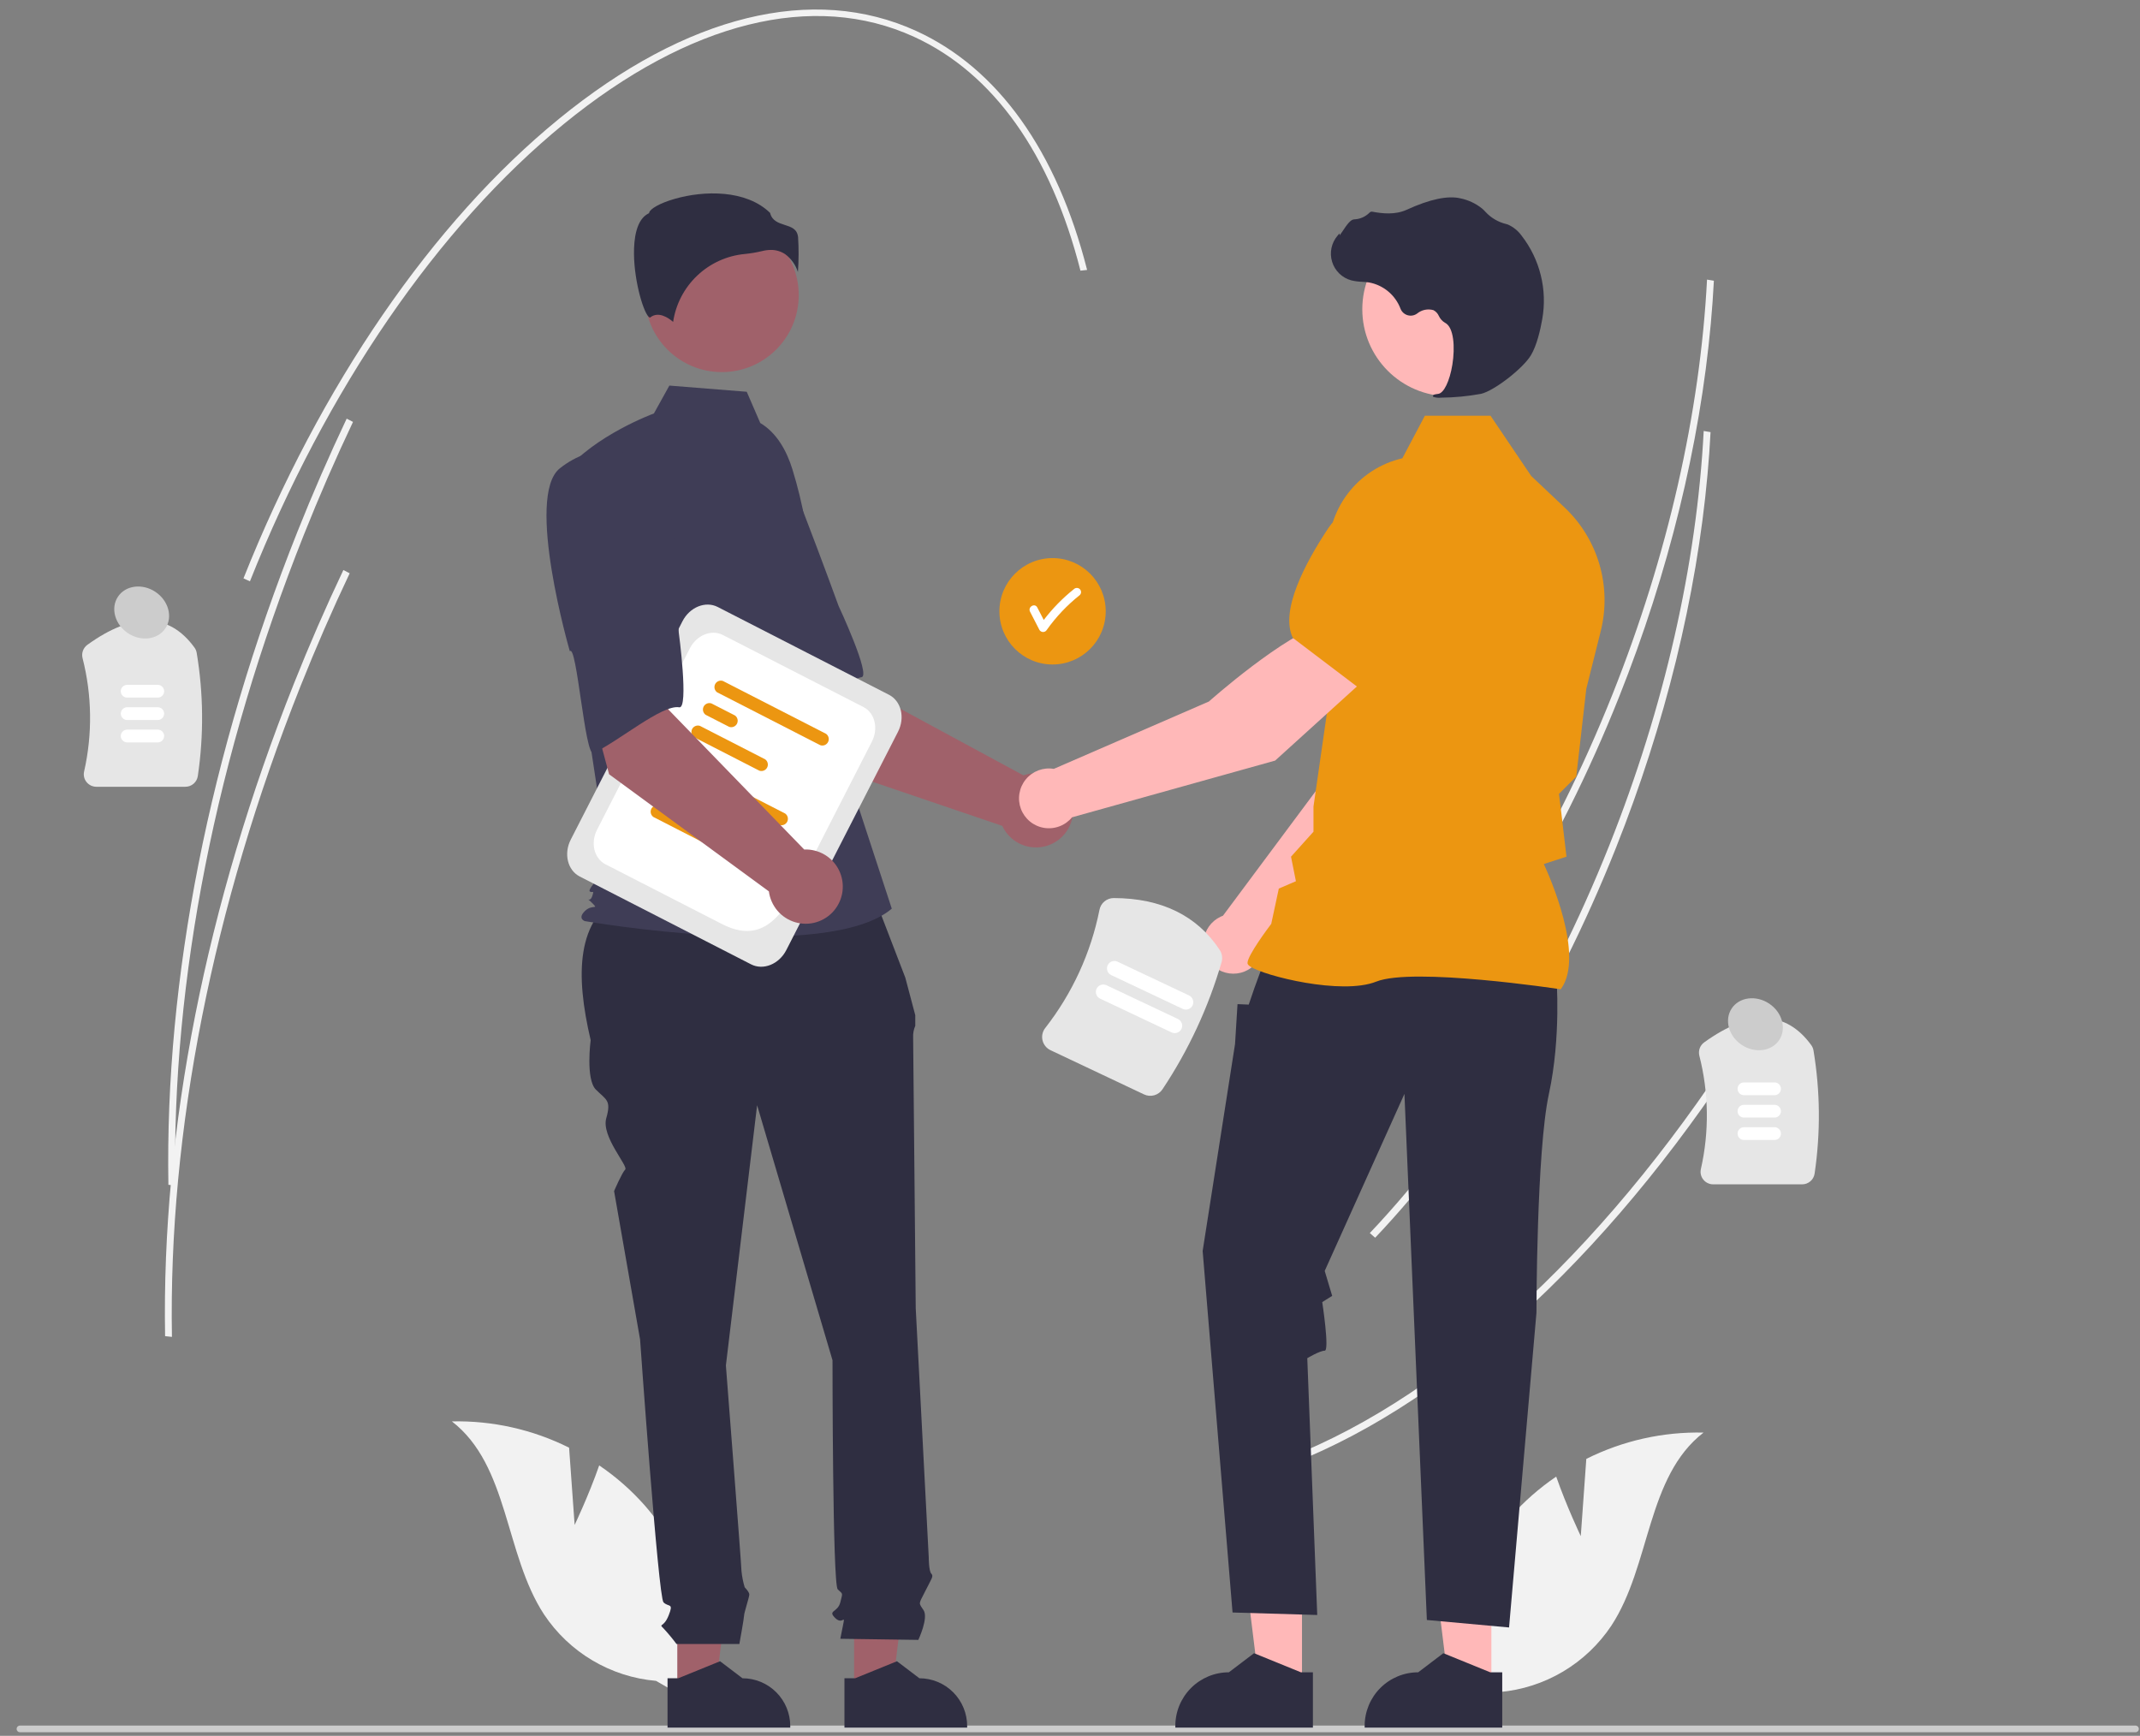 <svg width="90" height="73" viewBox="0 0 90 73" fill="none" xmlns="http://www.w3.org/2000/svg">
<rect x="0" y="0" width="90" height="73" fill="#808080" stroke="none"/>
<g clip-path="url(#clip0_6275_864)">
<path d="M71.951 13.597C71.487 18.709 70.167 24.101 68.095 29.302C65.534 35.735 62.034 41.401 57.974 45.687L57.748 45.49C61.789 41.225 65.273 35.584 67.824 29.178C70.129 23.389 71.5 17.364 71.791 11.759L72.079 11.807C72.048 12.399 72.006 12.996 71.951 13.597Z" fill="#F2F2F2"/>
<path d="M73.799 43.291C68.097 52.371 61.179 58.858 54.319 61.559L54.18 61.304C60.992 58.623 67.87 52.168 73.546 43.13L73.799 43.291Z" fill="#F2F2F2"/>
<path d="M71.811 19.963C71.348 25.076 70.027 30.467 67.956 35.668C65.394 42.101 61.894 47.767 57.834 52.053L57.609 51.857C61.649 47.591 65.133 41.95 67.684 35.544C69.989 29.755 71.361 23.731 71.651 18.125L71.939 18.173C71.909 18.765 71.866 19.362 71.811 19.963Z" fill="#F2F2F2"/>
<path d="M7.795 33.088H4.054C3.974 33.088 3.895 33.07 3.823 33.036C3.751 33.001 3.688 32.95 3.638 32.888C3.589 32.827 3.554 32.755 3.537 32.679C3.519 32.602 3.519 32.523 3.537 32.447C3.893 30.873 3.871 29.237 3.471 27.674C3.446 27.571 3.452 27.463 3.489 27.363C3.526 27.264 3.591 27.178 3.677 27.116C5.601 25.731 7.116 25.771 8.18 27.235C8.228 27.302 8.26 27.379 8.273 27.46C8.558 29.171 8.574 30.916 8.32 32.632C8.302 32.759 8.24 32.875 8.143 32.959C8.047 33.042 7.923 33.089 7.795 33.088Z" fill="#E6E6E6"/>
<path d="M6.635 29.338H5.348C5.277 29.338 5.209 29.31 5.159 29.259C5.108 29.209 5.08 29.141 5.08 29.069C5.08 28.998 5.108 28.93 5.159 28.879C5.209 28.829 5.277 28.801 5.348 28.801H6.635C6.707 28.801 6.775 28.829 6.825 28.88C6.875 28.93 6.903 28.998 6.903 29.069C6.903 29.14 6.875 29.209 6.825 29.259C6.775 29.309 6.707 29.338 6.635 29.338Z" fill="white"/>
<path d="M6.635 30.28H5.348C5.277 30.28 5.209 30.252 5.159 30.202C5.108 30.151 5.08 30.083 5.08 30.012C5.08 29.941 5.108 29.872 5.159 29.822C5.209 29.771 5.277 29.743 5.348 29.743H6.635C6.707 29.743 6.775 29.772 6.825 29.822C6.875 29.872 6.903 29.941 6.903 30.012C6.903 30.083 6.875 30.151 6.825 30.201C6.775 30.252 6.707 30.28 6.635 30.28Z" fill="white"/>
<path d="M6.635 31.222H5.348C5.277 31.222 5.209 31.193 5.159 31.143C5.108 31.093 5.08 31.024 5.08 30.953C5.08 30.882 5.108 30.814 5.159 30.763C5.209 30.713 5.277 30.685 5.348 30.685H6.635C6.707 30.685 6.775 30.713 6.825 30.763C6.875 30.814 6.903 30.882 6.903 30.953C6.903 31.024 6.875 31.093 6.825 31.143C6.775 31.193 6.707 31.222 6.635 31.222Z" fill="white"/>
<path d="M75.791 49.808H72.05C71.97 49.808 71.891 49.79 71.819 49.755C71.747 49.721 71.683 49.67 71.634 49.607C71.585 49.546 71.55 49.475 71.532 49.398C71.515 49.322 71.515 49.243 71.532 49.166C71.889 47.593 71.866 45.957 71.467 44.394C71.442 44.291 71.448 44.182 71.484 44.083C71.521 43.984 71.587 43.897 71.673 43.836C73.597 42.451 75.112 42.491 76.176 43.955C76.224 44.022 76.256 44.099 76.269 44.18C76.553 45.891 76.569 47.636 76.316 49.352C76.298 49.479 76.235 49.595 76.139 49.678C76.042 49.762 75.919 49.808 75.791 49.808Z" fill="#E6E6E6"/>
<path d="M74.63 46.059H73.344C73.272 46.059 73.204 46.03 73.154 45.98C73.104 45.929 73.076 45.861 73.076 45.79C73.076 45.719 73.104 45.651 73.154 45.6C73.204 45.55 73.272 45.522 73.344 45.522H74.63C74.702 45.522 74.77 45.55 74.82 45.6C74.871 45.651 74.899 45.719 74.899 45.79C74.899 45.861 74.871 45.93 74.82 45.98C74.77 46.03 74.702 46.059 74.63 46.059Z" fill="white"/>
<path d="M74.63 47H73.344C73.272 47 73.204 46.971 73.154 46.921C73.104 46.871 73.076 46.803 73.076 46.731C73.076 46.66 73.104 46.592 73.154 46.542C73.204 46.491 73.272 46.463 73.344 46.463H74.63C74.702 46.463 74.77 46.491 74.82 46.542C74.871 46.592 74.899 46.66 74.899 46.731C74.899 46.803 74.871 46.871 74.82 46.921C74.77 46.972 74.702 47 74.63 47Z" fill="white"/>
<path d="M74.63 47.942H73.344C73.272 47.942 73.204 47.914 73.154 47.864C73.104 47.813 73.076 47.745 73.076 47.674C73.076 47.603 73.104 47.535 73.154 47.484C73.204 47.434 73.272 47.405 73.344 47.405H74.63C74.702 47.405 74.77 47.434 74.82 47.484C74.871 47.534 74.899 47.603 74.899 47.674C74.899 47.745 74.871 47.813 74.82 47.864C74.77 47.914 74.702 47.942 74.63 47.942Z" fill="white"/>
<path d="M89.95 72.71C89.95 72.729 89.946 72.747 89.939 72.764C89.932 72.781 89.922 72.797 89.909 72.81C89.896 72.823 89.88 72.833 89.863 72.84C89.846 72.847 89.828 72.851 89.81 72.85H0.84C0.803 72.85 0.767 72.836 0.741 72.809C0.714 72.783 0.7 72.748 0.7 72.71C0.7 72.673 0.714 72.638 0.741 72.611C0.767 72.585 0.803 72.57 0.84 72.57H89.81C89.828 72.57 89.846 72.574 89.863 72.581C89.88 72.588 89.896 72.598 89.909 72.611C89.922 72.624 89.932 72.64 89.939 72.657C89.946 72.674 89.95 72.692 89.95 72.71Z" fill="#CCCCCC"/>
<path d="M24.167 64.132L23.934 60.883C22.405 60.119 20.713 59.739 19.005 59.777C21.409 61.636 21.216 65.353 22.881 67.897C23.406 68.686 24.102 69.347 24.917 69.83C25.732 70.314 26.645 70.607 27.589 70.689L29.59 71.841C29.819 70.328 29.717 68.782 29.291 67.312C28.866 65.841 28.127 64.48 27.126 63.323C26.558 62.679 25.911 62.11 25.2 61.628C24.763 62.885 24.167 64.132 24.167 64.132Z" fill="#F2F2F2"/>
<path d="M66.481 64.602L66.714 61.354C68.243 60.589 69.935 60.209 71.643 60.248C69.24 62.107 69.432 65.824 67.768 68.367C67.243 69.156 66.546 69.817 65.731 70.301C64.916 70.784 64.003 71.078 63.059 71.16L61.059 72.312C60.83 70.798 60.931 69.253 61.357 67.782C61.782 66.312 62.521 64.951 63.522 63.794C64.091 63.15 64.738 62.581 65.448 62.099C65.885 63.355 66.481 64.602 66.481 64.602Z" fill="#F2F2F2"/>
<path d="M44.266 27.945C45.501 27.945 46.502 26.943 46.502 25.708C46.502 24.472 45.501 23.471 44.266 23.471C43.032 23.471 42.031 24.472 42.031 25.708C42.031 26.943 43.032 27.945 44.266 27.945Z" fill="#EC9611"/>
<path d="M45.413 24.776C45.38 24.744 45.335 24.726 45.289 24.726C45.242 24.726 45.198 24.744 45.164 24.776C44.69 25.154 44.264 25.59 43.896 26.072C43.805 25.897 43.715 25.722 43.624 25.547C43.52 25.345 43.215 25.524 43.32 25.726C43.452 25.982 43.584 26.238 43.716 26.494C43.732 26.52 43.755 26.541 43.781 26.556C43.808 26.571 43.838 26.579 43.869 26.579C43.899 26.579 43.929 26.571 43.956 26.556C43.983 26.541 44.005 26.52 44.021 26.494C44.413 25.941 44.882 25.446 45.413 25.025C45.446 24.992 45.465 24.947 45.465 24.901C45.465 24.854 45.446 24.809 45.413 24.776Z" fill="white"/>
<path d="M34.266 32.052L30.895 26.754L34.798 24.662L35.823 28.704L43.041 32.608C43.326 32.505 43.634 32.488 43.929 32.558C44.224 32.628 44.492 32.782 44.7 33.002C44.909 33.221 45.049 33.497 45.104 33.795C45.159 34.093 45.126 34.401 45.009 34.68C44.892 34.96 44.697 35.2 44.446 35.37C44.195 35.54 43.901 35.634 43.598 35.639C43.295 35.645 42.997 35.562 42.741 35.401C42.484 35.24 42.28 35.008 42.153 34.733L34.266 32.052Z" fill="#A0616A"/>
<path d="M28.43 20.4C27.37 21.956 31.134 27.613 31.134 27.613C31.317 27.217 33.07 31.659 33.364 31.397C34.198 30.651 35.504 28.574 36.23 28.481C36.645 28.428 35.267 25.481 35.267 25.481C35.267 25.481 34.637 23.741 33.783 21.518C33.553 20.885 33.166 20.321 32.66 19.878C32.154 19.434 31.543 19.126 30.886 18.983C30.886 18.983 29.489 18.843 28.43 20.4Z" fill="#3F3D56"/>
<path d="M28.484 71.104L30.085 71.103L30.846 64.924L28.484 64.924L28.484 71.104Z" fill="#A0616A"/>
<path d="M28.074 70.58L28.524 70.58L30.283 69.864L31.226 70.58H31.226C31.759 70.58 32.27 70.792 32.647 71.169C33.024 71.546 33.235 72.058 33.235 72.591V72.656L28.074 72.656L28.074 70.58Z" fill="#2F2E41"/>
<path d="M35.92 71.104L37.521 71.103L38.282 64.924L35.92 64.924L35.92 71.104Z" fill="#A0616A"/>
<path d="M35.514 70.58L35.964 70.58L37.723 69.864L38.666 70.58H38.666C39.199 70.58 39.71 70.792 40.087 71.169C40.464 71.546 40.675 72.058 40.675 72.591V72.656L35.514 72.656L35.514 70.58Z" fill="#2F2E41"/>
<path d="M36.613 37.318L26.201 37.579C24.223 38.654 24.193 40.98 24.841 43.743C24.841 43.743 24.623 45.385 25.06 45.823C25.497 46.261 25.716 46.261 25.497 47.027C25.279 47.793 26.434 49.044 26.294 49.185C26.154 49.325 25.826 50.092 25.826 50.092L26.919 56.331C26.919 56.331 27.685 67.167 27.904 67.386C28.122 67.605 28.341 67.386 28.122 67.934C27.904 68.481 27.685 68.262 27.904 68.481C28.097 68.69 28.28 68.909 28.45 69.138H31.095C31.095 69.138 31.294 68.043 31.294 67.934C31.294 67.824 31.513 67.167 31.513 67.058C31.513 66.948 31.319 66.755 31.319 66.755C31.252 66.532 31.207 66.304 31.184 66.073C31.184 65.854 30.528 57.425 30.528 57.425L31.841 46.48L35.012 57.206C35.012 57.206 35.012 66.62 35.231 66.839C35.45 67.058 35.45 66.948 35.34 67.386C35.231 67.824 34.794 67.715 35.122 68.043C35.45 68.371 35.559 67.824 35.45 68.371L35.34 68.919L38.621 68.966C38.621 68.966 39.059 68.043 38.84 67.715C38.621 67.386 38.634 67.476 38.901 66.939C39.168 66.401 39.278 66.292 39.168 66.182C39.059 66.073 39.059 65.491 39.059 65.491L38.512 55.017C38.512 55.017 38.403 43.962 38.403 43.633C38.394 43.465 38.425 43.296 38.493 43.141V42.695L38.074 41.116L36.613 37.318Z" fill="#2F2E41"/>
<path d="M30.357 15.649C32.144 15.649 33.592 14.199 33.592 12.411C33.592 10.623 32.144 9.173 30.357 9.173C28.57 9.173 27.122 10.623 27.122 12.411C27.122 14.199 28.57 15.649 30.357 15.649Z" fill="#A0616A"/>
<path d="M31.974 17.79C32.671 18.204 33.088 18.966 33.327 19.741C33.77 21.177 34.037 22.661 34.122 24.161L34.374 28.652L37.505 38.214C34.792 40.512 24.593 38.737 24.593 38.737C24.593 38.737 24.28 38.632 24.593 38.319C24.906 38.005 25.211 38.283 24.898 37.97C24.585 37.656 24.8 38.005 24.905 37.692C25.009 37.379 24.905 37.588 24.8 37.483C24.696 37.379 25.608 36.439 25.608 36.439L24.773 30.95L23.73 19.878C24.982 18.312 27.501 17.388 27.501 17.388L28.151 16.216L31.405 16.476L31.974 17.79Z" fill="#3F3D56"/>
<path d="M33.024 10.691C33.276 10.879 33.462 11.141 33.557 11.44C33.593 10.951 33.595 10.46 33.564 9.971C33.525 9.627 33.284 9.55 33.004 9.46C32.751 9.379 32.465 9.288 32.388 8.954C31.371 7.964 29.6 8.014 28.389 8.359C27.722 8.549 27.339 8.793 27.304 8.936L27.297 8.966L27.27 8.979C26.756 9.236 26.656 10.048 26.663 10.684C26.675 11.882 27.089 13.243 27.322 13.354C27.334 13.36 27.337 13.357 27.342 13.353C27.693 13.072 28.121 13.374 28.309 13.538C28.42 12.793 28.777 12.107 29.323 11.59C29.869 11.072 30.573 10.752 31.321 10.682C31.566 10.658 31.809 10.617 32.047 10.56C32.169 10.529 32.293 10.512 32.419 10.511C32.634 10.508 32.845 10.571 33.024 10.691Z" fill="#2F2E41"/>
<path d="M53.109 39.898L59.332 33.573L60.972 28.514L58.333 27.446C57.026 28.766 55.681 32.805 55.681 32.805L51.433 38.511C51.399 38.523 51.366 38.537 51.332 38.553C51.137 38.645 50.968 38.786 50.843 38.963C50.718 39.14 50.641 39.346 50.618 39.561C50.596 39.776 50.63 39.993 50.716 40.192C50.802 40.391 50.938 40.563 51.111 40.694C51.283 40.825 51.486 40.908 51.7 40.937C51.915 40.966 52.133 40.94 52.334 40.86C52.535 40.78 52.712 40.649 52.847 40.48C52.983 40.312 53.073 40.111 53.109 39.898Z" fill="#FFB8B8"/>
<path d="M57.613 28.025L60.949 28.991L60.962 28.989C62.188 28.75 63.158 26.71 63.756 25.041C63.953 24.491 63.934 23.886 63.702 23.349C63.47 22.812 63.043 22.384 62.508 22.15C62.111 21.98 61.676 21.924 61.25 21.989C60.824 22.054 60.424 22.237 60.097 22.518L58.433 23.951L57.613 28.025Z" fill="#EC9611"/>
<path d="M54.757 70.915L52.962 70.915L52.109 63.987L54.757 63.987L54.757 70.915Z" fill="#FFB8B8"/>
<path d="M55.216 70.329L54.711 70.329L52.739 69.526L51.682 70.329H51.682C51.085 70.329 50.512 70.566 50.09 70.989C49.667 71.412 49.43 71.985 49.43 72.583V72.656L55.216 72.656L55.216 70.329Z" fill="#2F2E41"/>
<path d="M62.722 70.915L60.927 70.915L60.074 63.987L62.722 63.987L62.722 70.915Z" fill="#FFB8B8"/>
<path d="M63.178 70.329L62.673 70.329L60.701 69.526L59.644 70.329H59.644C59.046 70.329 58.474 70.566 58.051 70.989C57.629 71.412 57.392 71.985 57.392 72.583V72.656L63.178 72.656L63.178 70.329Z" fill="#2F2E41"/>
<path d="M65.455 41.076C65.455 41.076 65.665 43.592 65.141 46.004C64.617 48.416 64.617 55.208 64.617 55.208L63.465 68.444L60.008 68.129L59.065 46.004L55.712 53.449L56.026 54.498L55.608 54.76C55.608 54.76 55.922 56.804 55.712 56.804C55.503 56.804 54.979 57.119 54.979 57.119L55.398 67.919L51.836 67.814L50.579 52.61L51.941 43.907L52.045 42.229L52.517 42.249L52.757 41.548L53.198 40.342L65.455 41.076Z" fill="#2F2E41"/>
<path d="M65.638 41.605L65.656 41.579C66.653 40.181 65.153 36.824 64.927 36.337L65.88 36.027L65.665 34.202L65.564 33.388L66.292 32.659L66.294 32.641L66.713 28.971L67.323 26.534C67.552 25.612 67.532 24.646 67.266 23.735C66.999 22.823 66.495 21.999 65.805 21.347L64.397 20.018L62.685 17.483H59.925L58.978 19.273C58.061 19.485 57.246 20.013 56.678 20.764C56.109 21.515 55.821 22.442 55.865 23.384L56.08 28.076L55.24 33.919L55.24 34.977L54.295 36.028L54.501 37.06L53.782 37.369L53.464 38.852C53.333 39.026 52.465 40.183 52.465 40.5C52.465 40.547 52.5 40.593 52.576 40.644C53.167 41.045 56.434 41.861 57.88 41.282C59.421 40.666 65.544 41.591 65.606 41.6L65.638 41.605Z" fill="#EC9611"/>
<path d="M60.949 16.665C62.968 16.665 64.604 15.027 64.604 13.006C64.604 10.986 62.968 9.348 60.949 9.348C58.93 9.348 57.293 10.986 57.293 13.006C57.293 15.027 58.93 16.665 60.949 16.665Z" fill="#FFB8B8"/>
<path d="M60.599 16.724C61.165 16.719 61.73 16.665 62.287 16.563C62.838 16.436 64.054 15.494 64.386 14.938C64.632 14.525 64.78 13.885 64.861 13.422C64.97 12.809 64.949 12.179 64.799 11.575C64.65 10.97 64.375 10.403 63.993 9.912C63.845 9.706 63.645 9.544 63.413 9.442C63.393 9.435 63.372 9.428 63.35 9.423C63.014 9.344 62.709 9.165 62.475 8.912C62.43 8.86 62.38 8.812 62.328 8.768C62.065 8.557 61.756 8.412 61.426 8.343C60.894 8.215 60.132 8.376 59.161 8.821C58.674 9.044 58.133 8.982 57.716 8.903C57.693 8.899 57.669 8.901 57.647 8.909C57.624 8.918 57.605 8.932 57.59 8.95C57.417 9.12 57.187 9.219 56.945 9.226C56.797 9.237 56.647 9.446 56.466 9.719C56.425 9.781 56.377 9.853 56.342 9.897L56.335 9.814L56.254 9.909C56.126 10.058 56.038 10.236 55.997 10.429C55.957 10.621 55.965 10.82 56.023 11.008C56.08 11.196 56.184 11.366 56.325 11.503C56.465 11.639 56.638 11.739 56.828 11.79C56.978 11.826 57.131 11.847 57.285 11.851C57.379 11.857 57.475 11.864 57.568 11.877C57.867 11.93 58.146 12.06 58.38 12.254C58.613 12.447 58.792 12.698 58.9 12.982C58.925 13.047 58.965 13.106 59.017 13.154C59.069 13.201 59.131 13.236 59.198 13.256C59.266 13.276 59.337 13.28 59.406 13.268C59.475 13.256 59.541 13.228 59.597 13.187C59.692 13.109 59.803 13.055 59.923 13.03C60.042 13.005 60.166 13.01 60.284 13.043C60.386 13.096 60.467 13.183 60.513 13.289C60.568 13.407 60.657 13.506 60.769 13.573C61.149 13.757 61.197 14.615 61.081 15.335C60.968 16.028 60.724 16.534 60.487 16.564C60.304 16.588 60.284 16.602 60.271 16.634L60.26 16.664L60.281 16.69C60.384 16.724 60.492 16.736 60.599 16.724Z" fill="#2F2E41"/>
<path d="M57.565 28.417L55.808 26.176C54.018 26.669 50.842 29.502 50.842 29.502L44.32 32.335C44.102 32.298 43.879 32.32 43.672 32.397C43.465 32.475 43.283 32.605 43.142 32.776C43.002 32.946 42.909 33.151 42.873 33.368C42.836 33.586 42.858 33.81 42.935 34.017C43.013 34.224 43.144 34.407 43.314 34.547C43.484 34.687 43.689 34.78 43.907 34.816C44.124 34.852 44.348 34.83 44.555 34.752C44.761 34.675 44.944 34.544 45.084 34.373L53.627 31.987L57.565 28.417Z" fill="#FFB8B8"/>
<path d="M57.143 28.929L59.915 25.835L60.069 23.643C60.098 23.213 60.006 22.783 59.803 22.402C59.6 22.022 59.295 21.705 58.923 21.489C58.415 21.199 57.817 21.113 57.248 21.248C56.68 21.383 56.184 21.729 55.86 22.216C54.88 23.693 53.827 25.691 54.369 26.818L54.374 26.829L57.143 28.929Z" fill="#EC9611"/>
<path d="M31.588 40.556L24.382 36.862C23.87 36.6 23.7 35.903 24.004 35.309L28.702 26.127C29.006 25.533 29.67 25.264 30.183 25.526L37.389 29.22C37.901 29.483 38.071 30.18 37.767 30.774L33.069 39.956C32.765 40.55 32.101 40.819 31.588 40.556Z" fill="#E6E6E6"/>
<path d="M30.36 38.859L25.465 36.349C24.985 36.103 24.825 35.45 25.11 34.894L29.013 27.266C29.298 26.71 29.92 26.458 30.4 26.704L36.313 29.735C36.793 29.981 36.952 30.633 36.668 31.19L34.547 35.334C33.28 37.811 32.499 39.955 30.36 38.859Z" fill="white"/>
<path d="M32.778 34.692L28.442 32.469C28.388 32.431 28.351 32.376 28.335 32.312C28.32 32.249 28.328 32.182 28.358 32.124C28.387 32.066 28.437 32.021 28.497 31.996C28.557 31.972 28.625 31.97 28.686 31.991L33.023 34.214C33.075 34.252 33.113 34.307 33.129 34.371C33.144 34.434 33.136 34.501 33.106 34.559C33.077 34.617 33.027 34.662 32.967 34.686C32.907 34.711 32.84 34.713 32.778 34.692Z" fill="#EC9611"/>
<path d="M28.947 33.921L27.958 33.413C27.905 33.376 27.867 33.32 27.852 33.257C27.836 33.193 27.844 33.127 27.874 33.069C27.903 33.011 27.953 32.965 28.013 32.941C28.073 32.916 28.141 32.914 28.202 32.935L29.192 33.443C29.245 33.48 29.282 33.536 29.298 33.599C29.313 33.663 29.305 33.729 29.276 33.787C29.246 33.845 29.197 33.891 29.136 33.915C29.076 33.94 29.009 33.942 28.947 33.921Z" fill="#EC9611"/>
<path d="M30.22 35.764L27.478 34.358C27.425 34.32 27.387 34.264 27.372 34.201C27.356 34.138 27.364 34.071 27.394 34.013C27.423 33.955 27.473 33.91 27.533 33.885C27.593 33.861 27.661 33.859 27.722 33.88L30.465 35.285C30.518 35.323 30.555 35.379 30.571 35.442C30.586 35.505 30.578 35.572 30.549 35.63C30.519 35.688 30.469 35.734 30.409 35.758C30.349 35.782 30.282 35.784 30.22 35.764Z" fill="#EC9611"/>
<path d="M34.497 31.339L30.16 29.116C30.107 29.079 30.07 29.023 30.054 28.96C30.039 28.896 30.047 28.83 30.076 28.772C30.106 28.714 30.155 28.668 30.216 28.644C30.276 28.619 30.343 28.617 30.405 28.639L34.741 30.861C34.794 30.899 34.832 30.955 34.847 31.018C34.863 31.081 34.855 31.148 34.825 31.206C34.796 31.264 34.746 31.309 34.686 31.334C34.625 31.358 34.558 31.36 34.497 31.339Z" fill="#EC9611"/>
<path d="M30.666 30.568L29.676 30.061C29.623 30.023 29.586 29.967 29.57 29.904C29.555 29.841 29.563 29.774 29.592 29.716C29.622 29.658 29.672 29.613 29.732 29.588C29.792 29.564 29.859 29.562 29.921 29.583L30.911 30.09C30.964 30.128 31.001 30.183 31.017 30.247C31.032 30.31 31.024 30.377 30.995 30.435C30.965 30.493 30.915 30.538 30.855 30.563C30.795 30.587 30.728 30.589 30.666 30.568Z" fill="#EC9611"/>
<path d="M31.935 32.411L29.192 31.005C29.139 30.967 29.102 30.912 29.086 30.849C29.071 30.785 29.079 30.718 29.108 30.66C29.138 30.602 29.188 30.557 29.248 30.533C29.308 30.508 29.375 30.506 29.437 30.527L32.179 31.933C32.232 31.971 32.27 32.026 32.285 32.09C32.301 32.153 32.293 32.22 32.263 32.278C32.234 32.336 32.184 32.381 32.124 32.406C32.063 32.43 31.996 32.432 31.935 32.411Z" fill="#EC9611"/>
<path d="M25.616 32.562L23.988 26.496L28.338 25.672L28.105 29.835L33.821 35.726C34.123 35.714 34.423 35.79 34.683 35.945C34.943 36.1 35.153 36.327 35.286 36.6C35.419 36.872 35.47 37.177 35.433 37.478C35.396 37.779 35.272 38.062 35.077 38.294C34.882 38.526 34.623 38.695 34.333 38.783C34.043 38.87 33.734 38.871 33.444 38.785C33.153 38.7 32.894 38.531 32.697 38.301C32.501 38.07 32.375 37.787 32.336 37.487L25.616 32.562Z" fill="#A0616A"/>
<path d="M23.546 19.695C22.07 20.862 23.965 27.388 23.965 27.388C24.258 27.066 24.599 31.829 24.958 31.667C25.977 31.206 27.846 29.617 28.566 29.746C28.978 29.82 28.546 26.596 28.546 26.596C28.546 26.596 28.467 24.746 28.318 22.369C28.288 21.696 28.089 21.042 27.738 20.467C27.388 19.892 26.898 19.415 26.314 19.081C26.314 19.081 25.023 18.529 23.546 19.695Z" fill="#3F3D56"/>
<path d="M48.114 46.026L44.182 44.167C44.098 44.128 44.024 44.07 43.965 43.997C43.907 43.925 43.865 43.84 43.844 43.75C43.823 43.661 43.822 43.569 43.842 43.48C43.861 43.391 43.9 43.308 43.956 43.236C45.096 41.779 45.878 40.075 46.24 38.261C46.267 38.122 46.342 37.997 46.451 37.907C46.561 37.817 46.698 37.768 46.839 37.768C48.845 37.774 50.344 38.507 51.294 39.946C51.344 40.02 51.377 40.105 51.391 40.194C51.405 40.283 51.4 40.374 51.375 40.461C50.825 42.359 49.987 44.162 48.892 45.807C48.81 45.931 48.687 46.022 48.544 46.062C48.401 46.102 48.248 46.09 48.114 46.026Z" fill="#E6E6E6"/>
<path d="M49.273 43.419L46.266 41.998C46.191 41.962 46.134 41.899 46.106 41.821C46.078 41.743 46.082 41.657 46.117 41.582C46.153 41.507 46.216 41.45 46.294 41.422C46.372 41.394 46.458 41.398 46.532 41.433L49.539 42.854C49.576 42.872 49.609 42.896 49.637 42.927C49.664 42.957 49.686 42.993 49.7 43.031C49.713 43.07 49.719 43.111 49.718 43.152C49.715 43.193 49.706 43.233 49.688 43.27C49.67 43.307 49.646 43.34 49.616 43.368C49.585 43.395 49.55 43.416 49.511 43.43C49.473 43.444 49.432 43.45 49.391 43.448C49.35 43.446 49.31 43.436 49.273 43.419Z" fill="white"/>
<path d="M49.74 42.429L46.734 41.008C46.659 40.973 46.601 40.91 46.574 40.832C46.546 40.754 46.55 40.668 46.585 40.593C46.62 40.518 46.684 40.46 46.762 40.432C46.84 40.404 46.925 40.409 47 40.444L50.007 41.865C50.082 41.9 50.139 41.964 50.167 42.042C50.195 42.12 50.191 42.206 50.156 42.281C50.12 42.355 50.057 42.413 49.979 42.441C49.901 42.469 49.815 42.465 49.74 42.429Z" fill="white"/>
<path d="M45.72 11.352L45.44 11.383C44.192 6.475 41.773 3.075 38.445 1.55C34.214 -0.389 28.982 0.913 23.712 5.215C18.417 9.539 13.728 16.369 10.511 24.448L10.24 24.323C13.471 16.209 18.183 9.346 23.509 4.998C28.861 0.628 34.2 -0.683 38.542 1.306C41.966 2.875 44.448 6.349 45.72 11.352Z" fill="#F2F2F2"/>
<path d="M14.846 17.744C14.114 19.287 13.418 20.886 12.777 22.496C9.088 31.76 7.218 41.222 7.371 49.858L7.082 49.827C6.929 41.159 8.804 31.665 12.505 22.372C13.148 20.757 13.846 19.154 14.58 17.606L14.846 17.744Z" fill="#F2F2F2"/>
<path d="M14.706 24.11C13.974 25.653 13.278 27.252 12.637 28.861C8.948 38.126 7.078 47.587 7.231 56.223L6.943 56.192C6.79 47.524 8.665 38.03 12.366 28.737C13.008 27.122 13.707 25.519 14.441 23.972L14.706 24.11Z" fill="#F2F2F2"/>
<path d="M6.957 26.424C7.276 25.945 7.087 25.259 6.536 24.891C5.984 24.524 5.279 24.615 4.96 25.095C4.641 25.574 4.83 26.261 5.381 26.628C5.933 26.995 6.638 26.904 6.957 26.424Z" fill="#CCCCCC"/>
<path d="M74.826 43.74C75.144 43.26 74.956 42.574 74.404 42.207C73.853 41.84 73.147 41.931 72.829 42.41C72.51 42.89 72.698 43.576 73.25 43.943C73.801 44.31 74.507 44.219 74.826 43.74Z" fill="#CCCCCC"/>
</g>
<defs>
<clipPath id="clip0_6275_864">
<rect width="89.25" height="72.45" fill="white" transform="translate(0.7 0.4)"/>
</clipPath>
</defs>
</svg>
